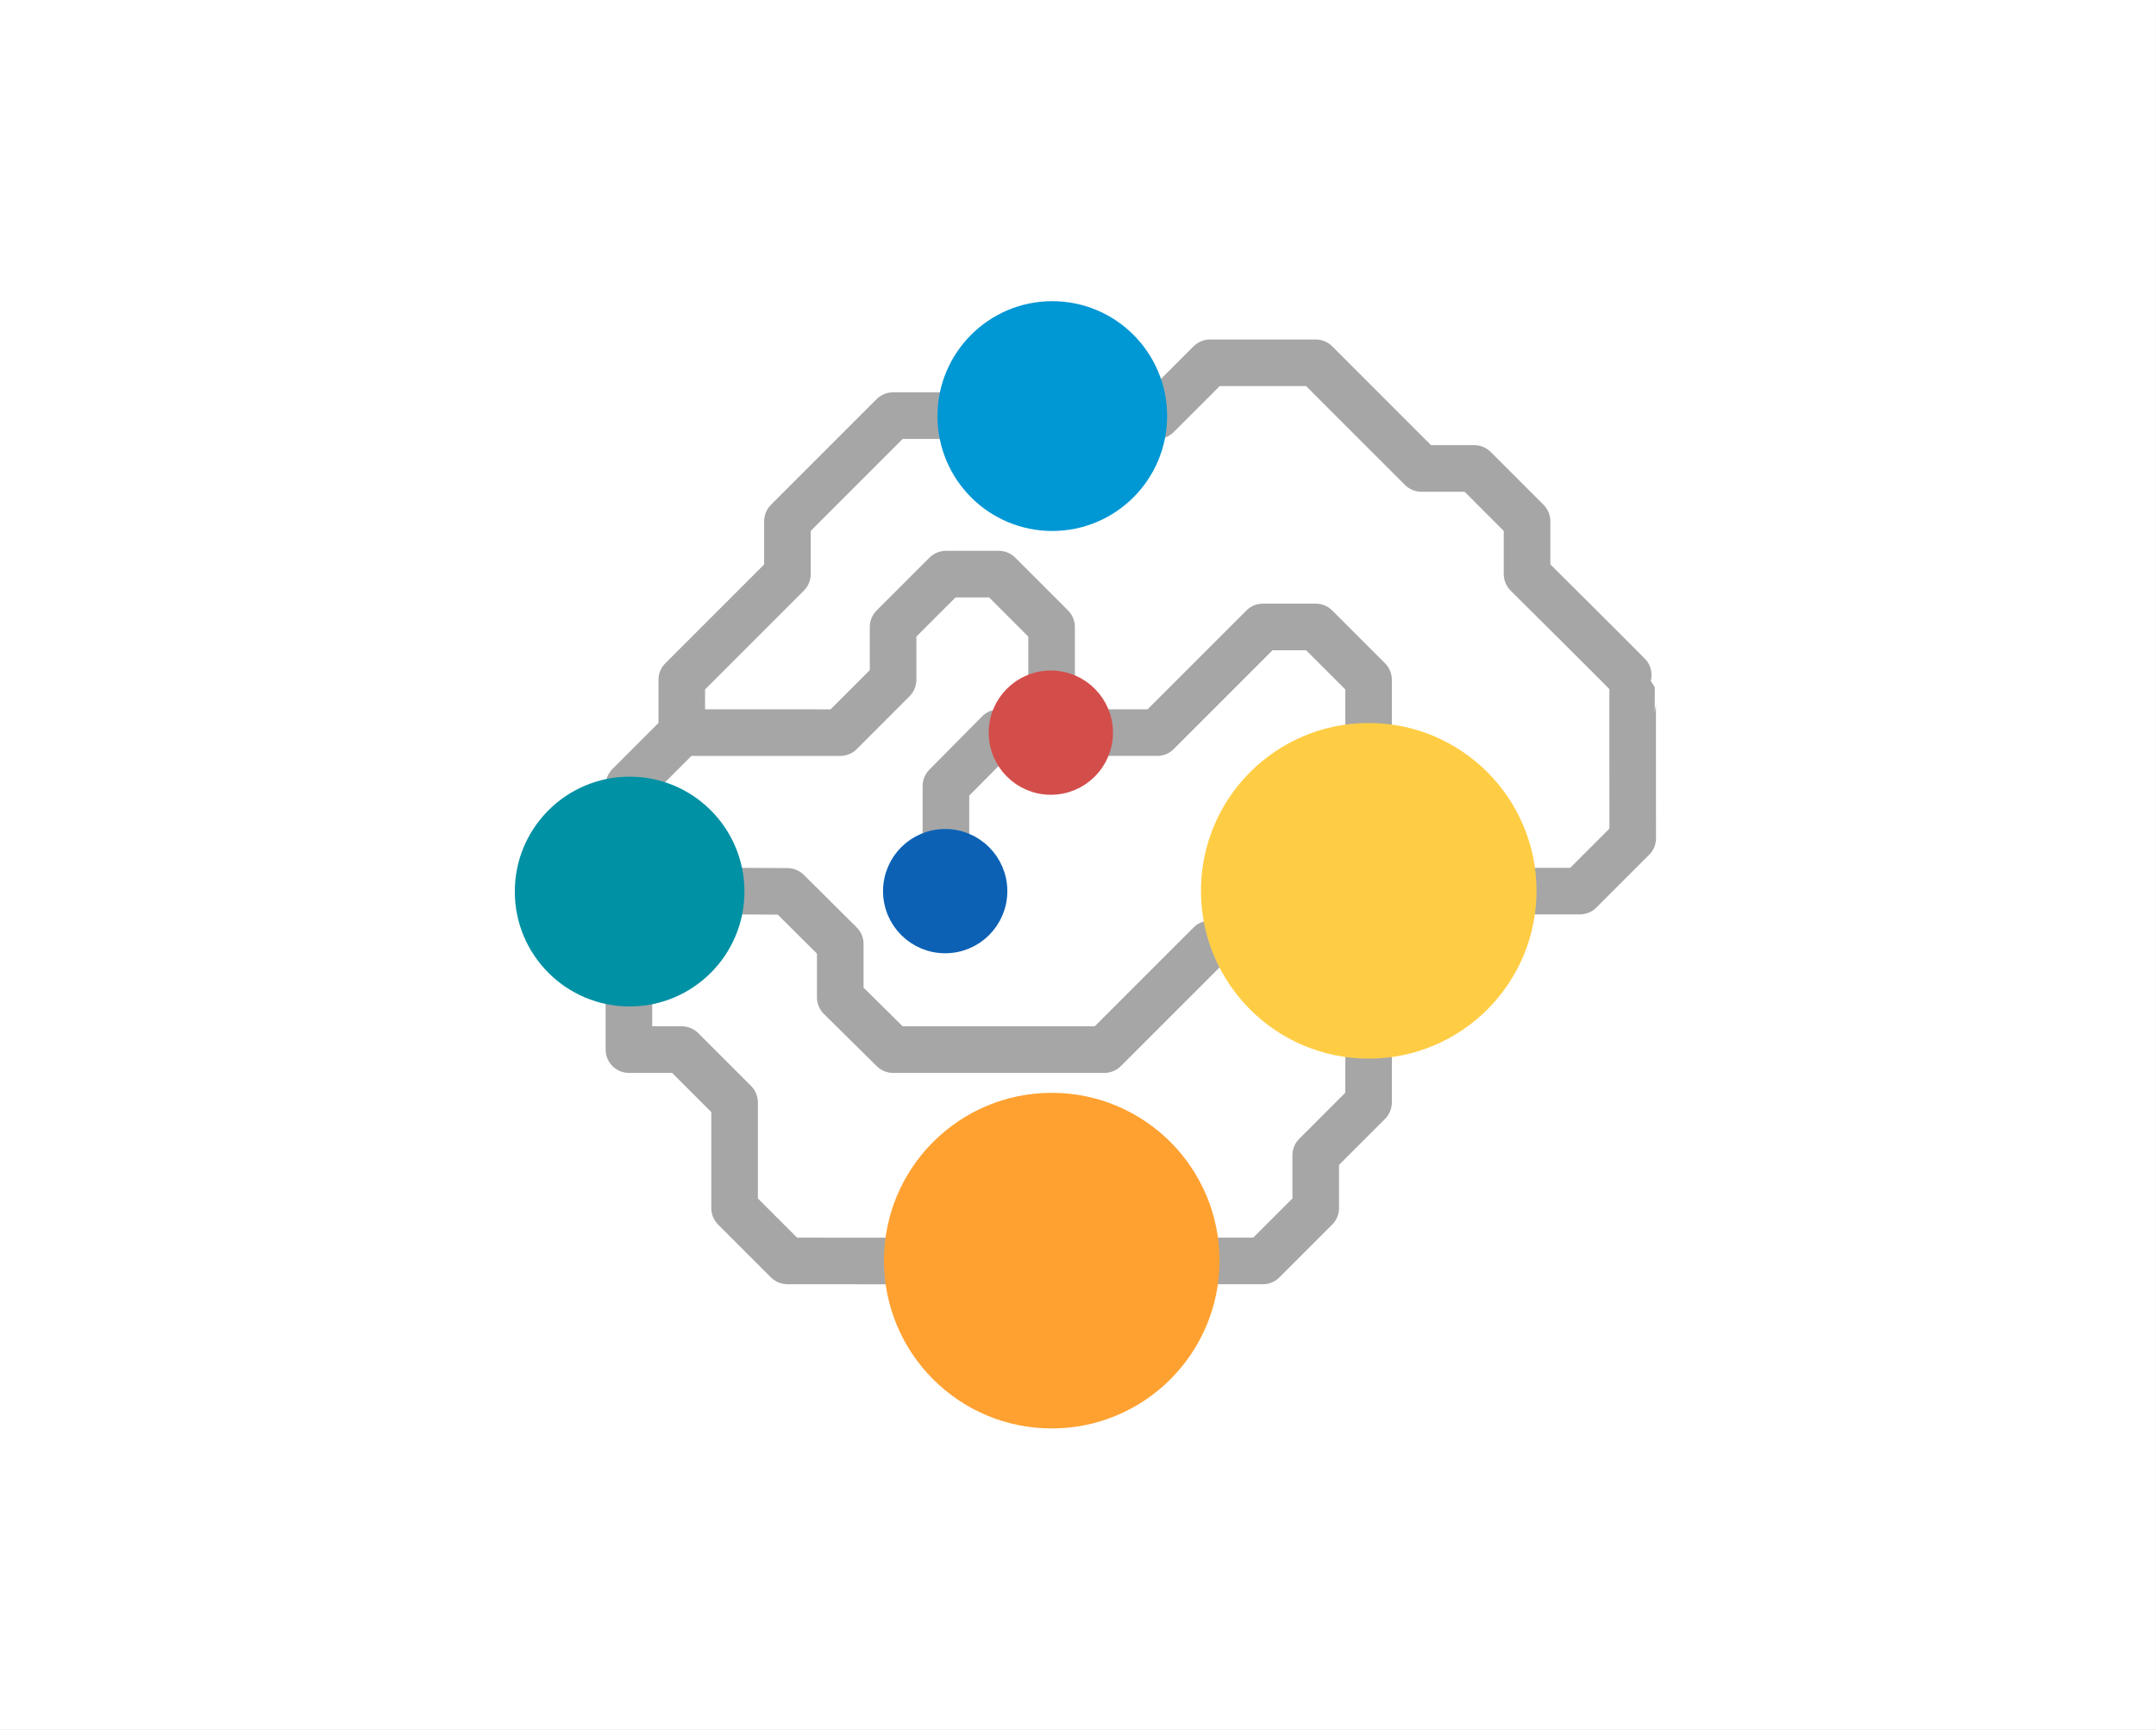 <?xml version="1.0" encoding="UTF-8" standalone="no"?>
<!DOCTYPE svg PUBLIC "-//W3C//DTD SVG 1.1//EN" "http://www.w3.org/Graphics/SVG/1.1/DTD/svg11.dtd">
<svg width="100%" height="100%" viewBox="0 0 1928 1547" version="1.1" xmlns="http://www.w3.org/2000/svg" xmlns:xlink="http://www.w3.org/1999/xlink" xml:space="preserve" xmlns:serif="http://www.serif.com/" style="fill-rule:evenodd;clip-rule:evenodd;stroke-linecap:round;stroke-linejoin:round;stroke-miterlimit:1.5;">
    <rect x="0" y="0" width="1928" height="1547" fill="#333333" stroke="none"/>
    <g transform="matrix(1,0,0,1,-4503,-5919)">
        <g transform="matrix(1,0,0,1,-7432.21,5422)">
            <g transform="matrix(1,0,0,1,11157.2,-5300)">
                <rect x="778" y="5797" width="1928" height="1547" style="fill:white;"/>
            </g>
            <g transform="matrix(1,0,0,1,3764.32,72.166)">
                <g transform="matrix(1,0,0,1,3717,53)">
                    <g transform="matrix(1,0,0,1,3504.5,507.268)">
                        <path d="M2031.5,992.126L2078.74,992.126L2125.98,944.882L2125.98,897.638L2173.23,850.394L2173.23,803.15" style="fill:none;stroke:rgb(166,166,166);stroke-width:41.67px;"/>
                    </g>
                    <g transform="matrix(1,0,0,1,3504.5,507.268)">
                        <path d="M1795.28,236.22L1748.03,236.22L1653.54,330.709L1653.54,377.953L1559.06,472.441L1559.06,519.685L1511.81,566.929" style="fill:none;stroke:rgb(166,166,166);stroke-width:41.67px;"/>
                    </g>
                    <g transform="matrix(1,0,0,1,3504.5,507.268)">
                        <path d="M1984.25,236.22L2031.5,188.976L2125.98,188.976L2220.47,283.465L2267.72,283.465L2314.96,330.709L2314.96,377.953C2314.96,377.953 2409.64,471.879 2409.45,472.441C2409.26,473.002 2409.45,614.173 2409.45,614.173L2362.2,661.417L2314.96,661.417" style="fill:none;stroke:rgb(166,166,166);stroke-width:41.67px;"/>
                    </g>
                    <g transform="matrix(1,0,0,1,3504.5,507.268)">
                        <path d="M1937.01,519.685L1984.25,519.685L2078.74,425.197L2125.98,425.197L2173.23,472.441L2173.23,519.685" style="fill:none;stroke:rgb(166,166,166);stroke-width:41.67px;"/>
                    </g>
                    <g transform="matrix(1,0,0,1,3504.5,507.268)">
                        <path d="M1511.81,756.448L1511.81,803.15L1559.06,803.15L1606.3,850.394L1606.3,944.882L1653.54,992.126L1748.03,992.2" style="fill:none;stroke:rgb(166,166,166);stroke-width:41.67px;"/>
                    </g>
                    <g transform="matrix(1,0,0,1,3504.5,507.268)">
                        <path d="M1559.06,519.685L1700.79,519.718L1748.03,472.441L1748.03,425.197L1795.28,377.953L1842.52,377.953L1889.76,425.197L1889.76,472.441" style="fill:none;stroke:rgb(166,166,166);stroke-width:41.67px;"/>
                    </g>
                    <g transform="matrix(1,0,0,1,3504.5,507.268)">
                        <path d="M1606.3,661.417L1653.54,661.688L1700.79,708.661L1700.79,756.448L1748.03,803.15L1937.01,803.15L2031.5,708.661" style="fill:none;stroke:rgb(166,166,166);stroke-width:41.67px;"/>
                    </g>
                    <g transform="matrix(1,0,0,1,3504.5,507.268)">
                        <path d="M1795.28,614.173L1795.28,567.471L1842.52,519.782" style="fill:none;stroke:rgb(166,166,166);stroke-width:41.67px;"/>
                    </g>
                </g>
                <g transform="matrix(0.732,0,0,0.727,8073.72,903.333)">
                    <ellipse cx="1416.5" cy="243" rx="64.5" ry="65" style="fill:rgb(211,78,75);stroke:rgb(211,78,75);stroke-width:22.84px;"/>
                </g>
                <g transform="matrix(0.732,0,0,0.727,7979.24,1045.06)">
                    <ellipse cx="1416.5" cy="243" rx="64.5" ry="65" style="fill:rgb(12,97,181);stroke:rgb(12,97,181);stroke-width:22.84px;"/>
                </g>
                <g transform="matrix(1.125,0,0,1.138,8124.76,514.162)">
                    <ellipse cx="1129" cy="621.5" rx="126" ry="124.5" style="fill:rgb(255,205,68);stroke:rgb(255,205,68);stroke-width:14.73px;"/>
                </g>
                <g transform="matrix(1.125,0,0,1.138,7841.3,844.871)">
                    <ellipse cx="1129" cy="621.5" rx="126" ry="124.5" style="fill:rgb(255,161,49);stroke:rgb(255,161,49);stroke-width:14.73px;"/>
                </g>
                <g transform="matrix(1.033,0,0,1.077,7226.15,130.779)">
                    <ellipse cx="1825.5" cy="618.5" rx="91.5" ry="87.5" style="fill:rgb(0,151,213);stroke:rgb(0,151,213);stroke-width:15.8px;"/>
                </g>
                <g transform="matrix(1.033,0,0,1.077,6848.19,555.976)">
                    <ellipse cx="1825.5" cy="618.5" rx="91.5" ry="87.5" style="fill:rgb(0,145,164);stroke:rgb(0,145,164);stroke-width:15.8px;"/>
                </g>
            </g>
        </g>
    </g>
</svg>
